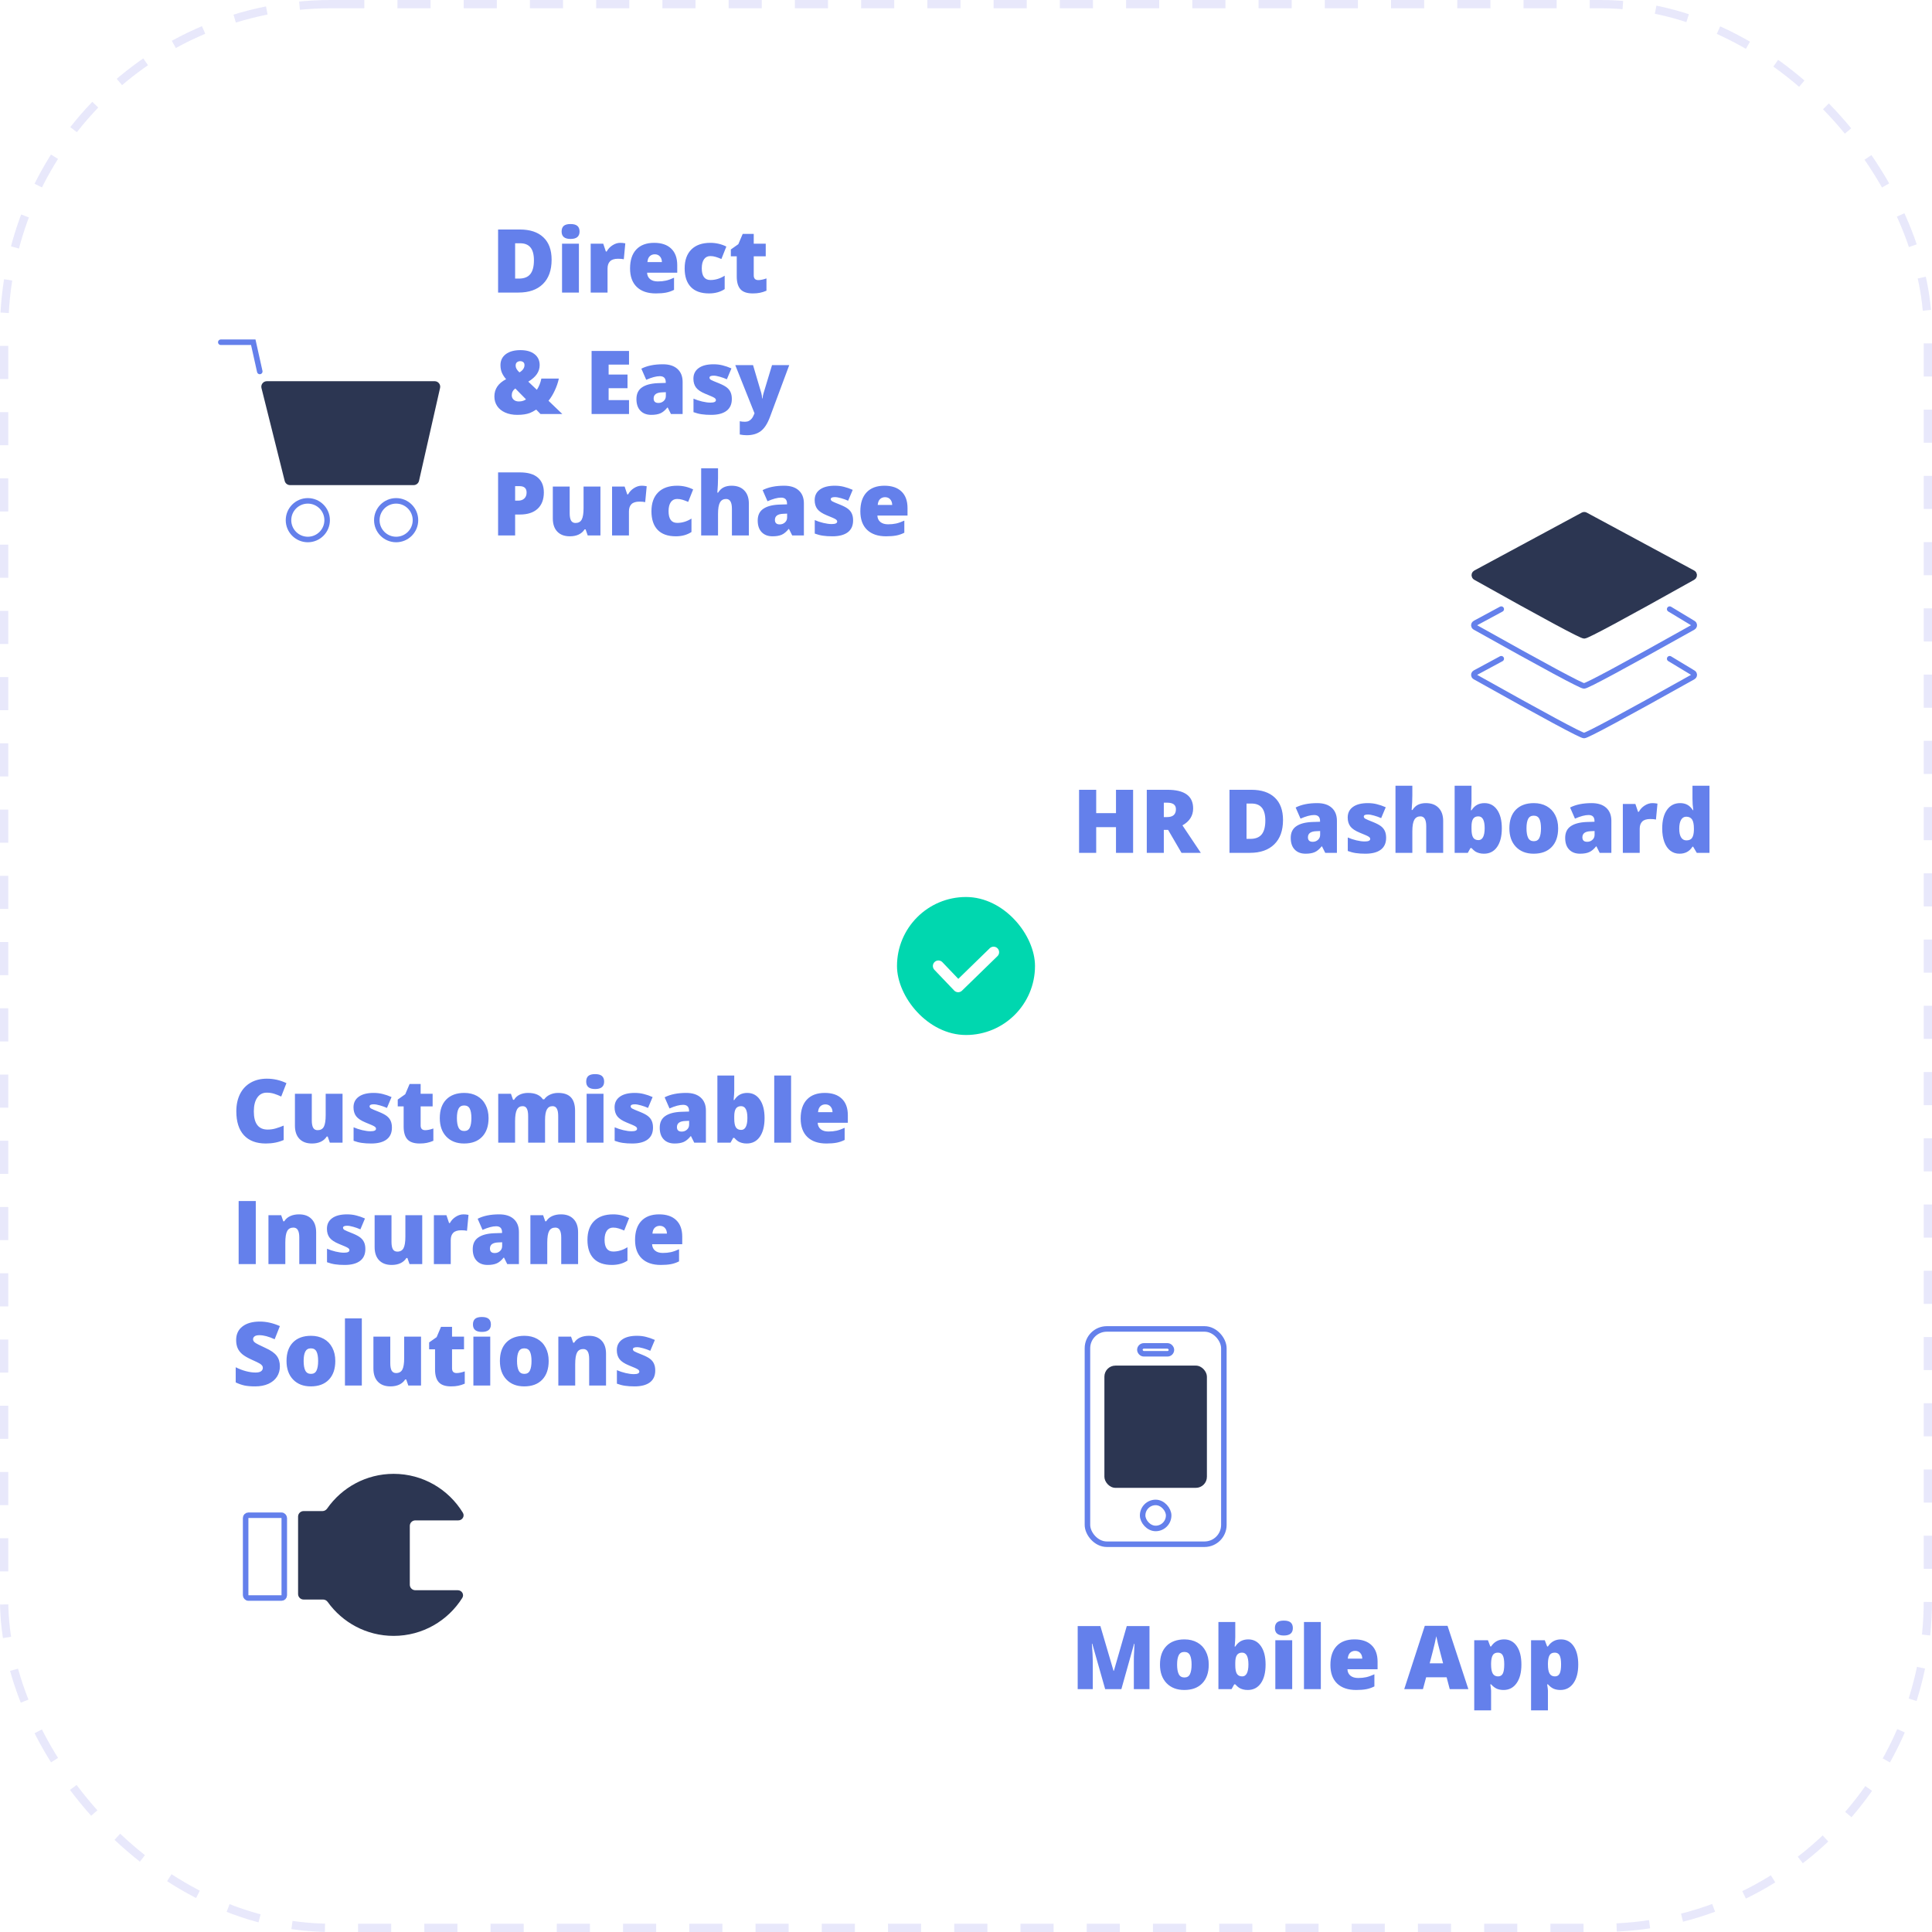<svg width="350" height="350" viewBox="0 0 350 350" fill="none" xmlns="http://www.w3.org/2000/svg">
<g filter="url(#filter0_d)">
<path d="M187.219 68.674C182.92 68.681 178.671 69.579 174.741 71.307V25H62.435C41.758 25 25 41.758 25 62.435V174.741H71.307C64.382 158.968 71.55 140.562 87.33 133.637C103.102 126.711 121.508 133.88 128.433 149.659C131.946 157.651 131.946 166.755 128.433 174.747H174.741V128.44C190.513 135.365 208.919 128.197 215.844 112.417C222.769 96.638 215.601 78.239 199.822 71.314C195.854 69.56 191.562 68.668 187.219 68.674Z" fill="white"/>
</g>
<g filter="url(#filter1_d)">
<path d="M324.481 62.435C324.481 41.758 307.723 25 287.047 25H174.741V71.307C190.514 64.382 208.919 71.55 215.844 87.33C222.77 103.102 215.601 121.508 199.822 128.433C191.83 131.946 182.726 131.946 174.734 128.433V174.741H221.042C214.116 190.513 221.285 208.919 237.064 215.844C252.837 222.77 271.242 215.601 278.168 199.822C281.68 191.83 281.68 182.726 278.168 174.734H324.481V62.435Z" fill="white"/>
</g>
<g filter="url(#filter2_d)">
<path d="M162.262 224.654C166.561 224.661 170.81 225.559 174.741 227.287V174.741H128.433C135.359 158.968 128.19 140.562 112.411 133.637C96.632 126.711 78.233 133.88 71.307 149.659C67.794 157.651 67.794 166.755 71.307 174.747H25V287.052C25 307.729 41.758 324.488 62.435 324.488H174.741V284.419C158.968 291.345 140.562 284.176 133.637 268.397C126.711 252.624 133.88 234.219 149.659 227.294C153.627 225.54 157.92 224.648 162.262 224.654Z" fill="white"/>
</g>
<g filter="url(#filter3_d)">
<path d="M324.213 287.024L324.12 174.434L277.791 174.563C284.806 190.323 277.712 208.786 261.954 215.795C246.196 222.804 227.731 215.715 220.722 199.958C217.153 191.932 217.122 182.776 220.646 174.728L174.323 174.858L174.361 227.547C170.431 225.82 166.181 224.932 161.883 224.938C144.604 225.159 130.782 239.345 131.003 256.623C131.222 273.602 144.944 287.311 161.93 287.5C166.23 287.487 170.488 286.573 174.417 284.824L174.44 325L286.793 324.685C307.514 324.591 324.254 307.745 324.213 287.024Z" fill="white"/>
</g>
<path d="M99.93 47.047C99.93 48.953 99.404 50.422 98.352 51.453C97.305 52.484 95.831 53 93.93 53H90.234V41.578H94.188C96.021 41.578 97.435 42.047 98.43 42.984C99.43 43.922 99.93 45.276 99.93 47.047ZM96.727 47.156C96.727 46.109 96.518 45.333 96.102 44.828C95.69 44.323 95.062 44.07 94.219 44.07H93.32V50.469H94.008C94.945 50.469 95.633 50.198 96.07 49.656C96.508 49.109 96.727 48.276 96.727 47.156ZM104.875 53H101.82V44.148H104.875V53ZM101.742 41.945C101.742 41.487 101.87 41.146 102.125 40.922C102.38 40.698 102.792 40.586 103.359 40.586C103.927 40.586 104.341 40.7 104.602 40.93C104.862 41.159 104.992 41.497 104.992 41.945C104.992 42.841 104.448 43.289 103.359 43.289C102.281 43.289 101.742 42.841 101.742 41.945ZM112.352 43.992C112.617 43.992 112.87 44.013 113.109 44.055L113.281 44.086L113.008 46.969C112.758 46.906 112.411 46.875 111.969 46.875C111.302 46.875 110.818 47.029 110.516 47.336C110.214 47.638 110.062 48.075 110.062 48.648V53H107.008V44.148H109.281L109.758 45.562H109.906C110.161 45.094 110.516 44.716 110.969 44.43C111.427 44.138 111.888 43.992 112.352 43.992ZM118.797 53.156C117.323 53.156 116.177 52.766 115.359 51.984C114.547 51.198 114.141 50.081 114.141 48.633C114.141 47.138 114.518 45.992 115.273 45.195C116.029 44.393 117.107 43.992 118.508 43.992C119.841 43.992 120.87 44.341 121.594 45.039C122.323 45.732 122.688 46.732 122.688 48.039V49.398H117.227C117.247 49.893 117.427 50.281 117.766 50.562C118.109 50.844 118.576 50.984 119.164 50.984C119.701 50.984 120.193 50.935 120.641 50.836C121.094 50.732 121.583 50.557 122.109 50.312V52.508C121.63 52.753 121.135 52.922 120.625 53.016C120.115 53.109 119.505 53.156 118.797 53.156ZM118.617 46.07C118.258 46.07 117.956 46.185 117.711 46.414C117.471 46.638 117.331 46.992 117.289 47.477H119.914C119.904 47.05 119.781 46.708 119.547 46.453C119.318 46.198 119.008 46.07 118.617 46.07ZM128.445 53.156C126.997 53.156 125.898 52.766 125.148 51.984C124.404 51.203 124.031 50.081 124.031 48.617C124.031 47.148 124.435 46.01 125.242 45.203C126.049 44.396 127.198 43.992 128.688 43.992C129.714 43.992 130.68 44.216 131.586 44.664L130.688 46.922C130.318 46.76 129.977 46.633 129.664 46.539C129.352 46.44 129.026 46.391 128.688 46.391C128.193 46.391 127.81 46.583 127.539 46.969C127.268 47.354 127.133 47.898 127.133 48.602C127.133 50.018 127.656 50.727 128.703 50.727C129.599 50.727 130.458 50.466 131.281 49.945V52.375C130.495 52.896 129.549 53.156 128.445 53.156ZM137.375 50.742C137.786 50.742 138.279 50.641 138.852 50.438V52.664C138.44 52.841 138.047 52.966 137.672 53.039C137.302 53.117 136.867 53.156 136.367 53.156C135.341 53.156 134.602 52.906 134.148 52.406C133.695 51.901 133.469 51.128 133.469 50.086V46.438H132.398V45.195L133.758 44.234L134.547 42.375H136.547V44.148H138.719V46.438H136.547V49.883C136.547 50.456 136.823 50.742 137.375 50.742ZM97.914 75L97.141 74.203C96.672 74.5 96.287 74.706 95.984 74.82C95.688 74.93 95.352 75.013 94.977 75.07C94.607 75.128 94.182 75.156 93.703 75.156C92.88 75.156 92.151 75.016 91.516 74.734C90.885 74.453 90.401 74.06 90.062 73.555C89.729 73.049 89.562 72.474 89.562 71.828C89.562 70.463 90.271 69.419 91.688 68.695C91.365 68.331 91.112 67.945 90.93 67.539C90.753 67.128 90.664 66.664 90.664 66.148C90.664 65.315 90.984 64.654 91.625 64.164C92.271 63.675 93.156 63.43 94.281 63.43C95.38 63.43 96.234 63.675 96.844 64.164C97.458 64.648 97.766 65.31 97.766 66.148C97.766 66.727 97.599 67.263 97.266 67.758C96.938 68.247 96.417 68.708 95.703 69.141L97.258 70.617C97.648 70.018 97.919 69.341 98.07 68.586H101.242C101.086 69.305 100.839 70.026 100.5 70.75C100.167 71.469 99.789 72.086 99.367 72.602L101.867 75H97.914ZM92.711 71.609C92.711 71.938 92.828 72.206 93.062 72.414C93.297 72.622 93.607 72.727 93.992 72.727C94.289 72.727 94.549 72.688 94.773 72.609C94.997 72.531 95.169 72.443 95.289 72.344L93.352 70.375C92.924 70.693 92.711 71.104 92.711 71.609ZM95.016 66.148C95.016 65.893 94.94 65.711 94.789 65.602C94.643 65.487 94.458 65.43 94.234 65.43C94.016 65.43 93.823 65.495 93.656 65.625C93.495 65.755 93.414 65.963 93.414 66.25C93.414 66.641 93.643 67.044 94.102 67.461C94.398 67.294 94.625 67.096 94.781 66.867C94.938 66.633 95.016 66.393 95.016 66.148ZM113.953 75H107.172V63.578H113.953V66.055H110.258V67.852H113.68V70.328H110.258V72.484H113.953V75ZM121.547 75L120.961 73.828H120.898C120.487 74.338 120.068 74.688 119.641 74.875C119.214 75.062 118.661 75.156 117.984 75.156C117.151 75.156 116.495 74.906 116.016 74.406C115.536 73.906 115.297 73.203 115.297 72.297C115.297 71.354 115.625 70.654 116.281 70.195C116.938 69.732 117.888 69.471 119.133 69.414L120.609 69.367V69.242C120.609 68.513 120.25 68.148 119.531 68.148C118.885 68.148 118.065 68.367 117.07 68.805L116.188 66.789C117.219 66.258 118.521 65.992 120.094 65.992C121.229 65.992 122.107 66.273 122.727 66.836C123.352 67.398 123.664 68.185 123.664 69.195V75H121.547ZM119.281 73C119.651 73 119.966 72.883 120.227 72.648C120.492 72.414 120.625 72.109 120.625 71.734V71.047L119.922 71.078C118.917 71.115 118.414 71.484 118.414 72.188C118.414 72.729 118.703 73 119.281 73ZM132.578 72.281C132.578 73.229 132.255 73.945 131.609 74.43C130.964 74.914 130.036 75.156 128.828 75.156C128.172 75.156 127.602 75.12 127.117 75.047C126.633 74.979 126.138 74.852 125.633 74.664V72.219C126.107 72.427 126.625 72.599 127.188 72.734C127.755 72.87 128.26 72.938 128.703 72.938C129.365 72.938 129.695 72.787 129.695 72.484C129.695 72.328 129.602 72.19 129.414 72.07C129.232 71.945 128.695 71.706 127.805 71.352C126.992 71.018 126.424 70.641 126.102 70.219C125.779 69.792 125.617 69.253 125.617 68.602C125.617 67.779 125.935 67.138 126.57 66.68C127.206 66.221 128.104 65.992 129.266 65.992C129.849 65.992 130.396 66.057 130.906 66.188C131.422 66.312 131.956 66.497 132.508 66.742L131.68 68.711C131.273 68.529 130.844 68.375 130.391 68.25C129.938 68.12 129.568 68.055 129.281 68.055C128.781 68.055 128.531 68.177 128.531 68.422C128.531 68.573 128.617 68.703 128.789 68.812C128.966 68.917 129.471 69.133 130.305 69.461C130.924 69.716 131.385 69.966 131.688 70.211C131.995 70.456 132.219 70.745 132.359 71.078C132.505 71.406 132.578 71.807 132.578 72.281ZM133.203 66.148H136.422L137.922 71.227C137.995 71.492 138.044 71.812 138.07 72.188H138.133C138.174 71.828 138.237 71.513 138.32 71.242L139.859 66.148H142.977L139.477 75.562C139.029 76.76 138.477 77.607 137.82 78.102C137.169 78.596 136.318 78.844 135.266 78.844C134.859 78.844 134.443 78.799 134.016 78.711V76.312C134.292 76.375 134.607 76.406 134.961 76.406C135.232 76.406 135.469 76.354 135.672 76.25C135.875 76.146 136.052 75.997 136.203 75.805C136.354 75.617 136.516 75.307 136.688 74.875L133.203 66.148ZM98.523 89.211C98.523 90.487 98.146 91.474 97.391 92.172C96.641 92.865 95.573 93.211 94.188 93.211H93.32V97H90.234V85.578H94.188C95.63 85.578 96.713 85.893 97.438 86.523C98.162 87.154 98.523 88.049 98.523 89.211ZM93.32 90.695H93.883C94.346 90.695 94.713 90.565 94.984 90.305C95.26 90.044 95.398 89.685 95.398 89.227C95.398 88.456 94.971 88.07 94.117 88.07H93.32V90.695ZM106.469 97L106.086 95.898H105.906C105.651 96.305 105.294 96.617 104.836 96.836C104.383 97.049 103.849 97.156 103.234 97.156C102.26 97.156 101.503 96.875 100.961 96.312C100.419 95.745 100.148 94.945 100.148 93.914V88.148H103.203V92.984C103.203 93.562 103.284 94 103.445 94.297C103.612 94.594 103.883 94.742 104.258 94.742C104.784 94.742 105.159 94.537 105.383 94.125C105.607 93.708 105.719 93.008 105.719 92.023V88.148H108.773V97H106.469ZM116.227 87.992C116.492 87.992 116.745 88.013 116.984 88.055L117.156 88.086L116.883 90.969C116.633 90.906 116.286 90.875 115.844 90.875C115.177 90.875 114.693 91.029 114.391 91.336C114.089 91.638 113.938 92.076 113.938 92.648V97H110.883V88.148H113.156L113.633 89.562H113.781C114.036 89.094 114.391 88.716 114.844 88.43C115.302 88.138 115.763 87.992 116.227 87.992ZM122.43 97.156C120.982 97.156 119.883 96.766 119.133 95.984C118.388 95.203 118.016 94.081 118.016 92.617C118.016 91.148 118.419 90.01 119.227 89.203C120.034 88.396 121.182 87.992 122.672 87.992C123.698 87.992 124.664 88.216 125.57 88.664L124.672 90.922C124.302 90.76 123.961 90.633 123.648 90.539C123.336 90.44 123.01 90.391 122.672 90.391C122.177 90.391 121.794 90.583 121.523 90.969C121.253 91.354 121.117 91.898 121.117 92.602C121.117 94.018 121.641 94.727 122.688 94.727C123.583 94.727 124.443 94.466 125.266 93.945V96.375C124.479 96.896 123.534 97.156 122.43 97.156ZM132.594 97V92.172C132.594 90.984 132.242 90.391 131.539 90.391C131.039 90.391 130.669 90.602 130.43 91.023C130.195 91.44 130.078 92.135 130.078 93.109V97H127.023V84.844H130.078V86.57C130.078 87.352 130.036 88.242 129.953 89.242H130.094C130.385 88.784 130.732 88.461 131.133 88.273C131.534 88.086 132 87.992 132.531 87.992C133.521 87.992 134.289 88.279 134.836 88.852C135.388 89.419 135.664 90.216 135.664 91.242V97H132.594ZM143.516 97L142.93 95.828H142.867C142.456 96.338 142.036 96.688 141.609 96.875C141.182 97.062 140.63 97.156 139.953 97.156C139.12 97.156 138.464 96.906 137.984 96.406C137.505 95.906 137.266 95.203 137.266 94.297C137.266 93.354 137.594 92.654 138.25 92.195C138.906 91.732 139.857 91.471 141.102 91.414L142.578 91.367V91.242C142.578 90.513 142.219 90.148 141.5 90.148C140.854 90.148 140.034 90.367 139.039 90.805L138.156 88.789C139.188 88.258 140.49 87.992 142.062 87.992C143.198 87.992 144.076 88.273 144.695 88.836C145.32 89.398 145.633 90.185 145.633 91.195V97H143.516ZM141.25 95C141.62 95 141.935 94.883 142.195 94.648C142.461 94.414 142.594 94.109 142.594 93.734V93.047L141.891 93.078C140.885 93.115 140.383 93.484 140.383 94.188C140.383 94.729 140.672 95 141.25 95ZM154.547 94.281C154.547 95.229 154.224 95.945 153.578 96.43C152.932 96.914 152.005 97.156 150.797 97.156C150.141 97.156 149.57 97.12 149.086 97.047C148.602 96.979 148.107 96.852 147.602 96.664V94.219C148.076 94.427 148.594 94.599 149.156 94.734C149.724 94.87 150.229 94.938 150.672 94.938C151.333 94.938 151.664 94.787 151.664 94.484C151.664 94.328 151.57 94.19 151.383 94.07C151.201 93.945 150.664 93.706 149.773 93.352C148.961 93.018 148.393 92.641 148.07 92.219C147.747 91.792 147.586 91.253 147.586 90.602C147.586 89.779 147.904 89.138 148.539 88.68C149.174 88.221 150.073 87.992 151.234 87.992C151.818 87.992 152.365 88.057 152.875 88.188C153.391 88.312 153.924 88.497 154.477 88.742L153.648 90.711C153.242 90.529 152.812 90.375 152.359 90.25C151.906 90.12 151.536 90.055 151.25 90.055C150.75 90.055 150.5 90.177 150.5 90.422C150.5 90.573 150.586 90.703 150.758 90.812C150.935 90.917 151.44 91.133 152.273 91.461C152.893 91.716 153.354 91.966 153.656 92.211C153.964 92.456 154.188 92.745 154.328 93.078C154.474 93.406 154.547 93.807 154.547 94.281ZM160.516 97.156C159.042 97.156 157.896 96.766 157.078 95.984C156.266 95.198 155.859 94.081 155.859 92.633C155.859 91.138 156.237 89.992 156.992 89.195C157.747 88.393 158.826 87.992 160.227 87.992C161.56 87.992 162.589 88.341 163.312 89.039C164.042 89.732 164.406 90.732 164.406 92.039V93.398H158.945C158.966 93.893 159.146 94.281 159.484 94.562C159.828 94.844 160.294 94.984 160.883 94.984C161.419 94.984 161.911 94.935 162.359 94.836C162.812 94.732 163.302 94.557 163.828 94.312V96.508C163.349 96.753 162.854 96.922 162.344 97.016C161.833 97.109 161.224 97.156 160.516 97.156ZM160.336 90.07C159.977 90.07 159.674 90.185 159.43 90.414C159.19 90.638 159.049 90.992 159.008 91.477H161.633C161.622 91.049 161.5 90.708 161.266 90.453C161.036 90.198 160.727 90.07 160.336 90.07Z" fill="#6480EB"/>
<path d="M205.273 154.5H202.172V149.844H198.586V154.5H195.484V143.078H198.586V147.312H202.172V143.078H205.273V154.5ZM210.836 150.344V154.5H207.75V143.078H211.492C214.596 143.078 216.148 144.203 216.148 146.453C216.148 147.776 215.503 148.799 214.211 149.523L217.539 154.5H214.039L211.617 150.344H210.836ZM210.836 148.023H211.414C212.492 148.023 213.031 147.547 213.031 146.594C213.031 145.807 212.503 145.414 211.445 145.414H210.836V148.023ZM232.43 148.547C232.43 150.453 231.904 151.922 230.852 152.953C229.805 153.984 228.331 154.5 226.43 154.5H222.734V143.078H226.688C228.521 143.078 229.935 143.547 230.93 144.484C231.93 145.422 232.43 146.776 232.43 148.547ZM229.227 148.656C229.227 147.609 229.018 146.833 228.602 146.328C228.19 145.823 227.563 145.57 226.719 145.57H225.82V151.969H226.508C227.445 151.969 228.133 151.698 228.57 151.156C229.008 150.609 229.227 149.776 229.227 148.656ZM240.078 154.5L239.492 153.328H239.43C239.018 153.839 238.599 154.188 238.172 154.375C237.745 154.562 237.193 154.656 236.516 154.656C235.682 154.656 235.026 154.406 234.547 153.906C234.068 153.406 233.828 152.703 233.828 151.797C233.828 150.854 234.156 150.154 234.813 149.695C235.469 149.232 236.419 148.971 237.664 148.914L239.141 148.867V148.742C239.141 148.013 238.781 147.648 238.063 147.648C237.417 147.648 236.596 147.867 235.602 148.305L234.719 146.289C235.75 145.758 237.052 145.492 238.625 145.492C239.76 145.492 240.638 145.773 241.258 146.336C241.883 146.898 242.195 147.685 242.195 148.695V154.5H240.078ZM237.813 152.5C238.182 152.5 238.497 152.383 238.758 152.148C239.023 151.914 239.156 151.609 239.156 151.234V150.547L238.453 150.578C237.448 150.615 236.945 150.984 236.945 151.688C236.945 152.229 237.234 152.5 237.813 152.5ZM251.109 151.781C251.109 152.729 250.786 153.445 250.141 153.93C249.495 154.414 248.568 154.656 247.359 154.656C246.703 154.656 246.133 154.62 245.648 154.547C245.164 154.479 244.669 154.352 244.164 154.164V151.719C244.638 151.927 245.156 152.099 245.719 152.234C246.286 152.37 246.792 152.438 247.234 152.438C247.896 152.438 248.227 152.286 248.227 151.984C248.227 151.828 248.133 151.69 247.945 151.57C247.763 151.445 247.227 151.206 246.336 150.852C245.523 150.518 244.956 150.141 244.633 149.719C244.31 149.292 244.148 148.753 244.148 148.102C244.148 147.279 244.466 146.638 245.102 146.18C245.737 145.721 246.635 145.492 247.797 145.492C248.38 145.492 248.927 145.557 249.438 145.688C249.953 145.812 250.487 145.997 251.039 146.242L250.211 148.211C249.805 148.029 249.375 147.875 248.922 147.75C248.469 147.62 248.099 147.555 247.813 147.555C247.313 147.555 247.063 147.677 247.063 147.922C247.063 148.073 247.148 148.203 247.32 148.312C247.497 148.417 248.003 148.633 248.836 148.961C249.456 149.216 249.917 149.466 250.219 149.711C250.526 149.956 250.75 150.245 250.891 150.578C251.036 150.906 251.109 151.307 251.109 151.781ZM258.375 154.5V149.672C258.375 148.484 258.023 147.891 257.32 147.891C256.82 147.891 256.451 148.102 256.211 148.523C255.977 148.94 255.859 149.635 255.859 150.609V154.5H252.805V142.344H255.859V144.07C255.859 144.852 255.818 145.742 255.734 146.742H255.875C256.167 146.284 256.513 145.961 256.914 145.773C257.315 145.586 257.781 145.492 258.313 145.492C259.302 145.492 260.07 145.779 260.617 146.352C261.169 146.919 261.445 147.716 261.445 148.742V154.5H258.375ZM268.93 145.492C269.893 145.492 270.656 145.896 271.219 146.703C271.786 147.51 272.07 148.628 272.07 150.055C272.07 151.492 271.784 152.62 271.211 153.438C270.643 154.25 269.852 154.656 268.836 154.656C268.508 154.656 268.216 154.62 267.961 154.547C267.706 154.479 267.477 154.383 267.273 154.258C267.076 154.133 266.844 153.924 266.578 153.633H266.391L265.906 154.5H263.523V142.344H266.578V145.094C266.578 145.422 266.542 145.987 266.469 146.789H266.578C266.875 146.331 267.216 146 267.602 145.797C267.992 145.594 268.435 145.492 268.93 145.492ZM267.813 147.891C267.385 147.891 267.073 148.039 266.875 148.336C266.677 148.633 266.578 149.099 266.578 149.734V150.164C266.578 150.888 266.677 151.409 266.875 151.727C267.073 152.039 267.396 152.195 267.844 152.195C268.203 152.195 268.479 152.013 268.672 151.648C268.865 151.279 268.961 150.737 268.961 150.023C268.961 148.602 268.578 147.891 267.813 147.891ZM282.273 150.055C282.273 151.503 281.883 152.633 281.102 153.445C280.326 154.253 279.237 154.656 277.836 154.656C276.492 154.656 275.422 154.242 274.625 153.414C273.833 152.586 273.438 151.466 273.438 150.055C273.438 148.612 273.826 147.492 274.602 146.695C275.383 145.893 276.477 145.492 277.883 145.492C278.753 145.492 279.521 145.677 280.188 146.047C280.854 146.417 281.367 146.948 281.727 147.641C282.091 148.328 282.273 149.133 282.273 150.055ZM276.539 150.055C276.539 150.815 276.641 151.396 276.844 151.797C277.047 152.193 277.388 152.391 277.867 152.391C278.341 152.391 278.675 152.193 278.867 151.797C279.065 151.396 279.164 150.815 279.164 150.055C279.164 149.299 279.065 148.729 278.867 148.344C278.669 147.958 278.331 147.766 277.852 147.766C277.383 147.766 277.047 147.958 276.844 148.344C276.641 148.724 276.539 149.294 276.539 150.055ZM289.797 154.5L289.211 153.328H289.148C288.737 153.839 288.318 154.188 287.891 154.375C287.464 154.562 286.911 154.656 286.234 154.656C285.401 154.656 284.745 154.406 284.266 153.906C283.786 153.406 283.547 152.703 283.547 151.797C283.547 150.854 283.875 150.154 284.531 149.695C285.188 149.232 286.138 148.971 287.383 148.914L288.859 148.867V148.742C288.859 148.013 288.5 147.648 287.781 147.648C287.135 147.648 286.315 147.867 285.32 148.305L284.438 146.289C285.469 145.758 286.771 145.492 288.344 145.492C289.479 145.492 290.357 145.773 290.977 146.336C291.602 146.898 291.914 147.685 291.914 148.695V154.5H289.797ZM287.531 152.5C287.901 152.5 288.216 152.383 288.477 152.148C288.742 151.914 288.875 151.609 288.875 151.234V150.547L288.172 150.578C287.167 150.615 286.664 150.984 286.664 151.688C286.664 152.229 286.953 152.5 287.531 152.5ZM299.336 145.492C299.602 145.492 299.854 145.513 300.094 145.555L300.266 145.586L299.992 148.469C299.742 148.406 299.396 148.375 298.953 148.375C298.286 148.375 297.802 148.529 297.5 148.836C297.198 149.138 297.047 149.576 297.047 150.148V154.5H293.992V145.648H296.266L296.742 147.062H296.891C297.146 146.594 297.5 146.216 297.953 145.93C298.411 145.638 298.872 145.492 299.336 145.492ZM304.258 154.656C303.628 154.656 303.076 154.477 302.602 154.117C302.133 153.758 301.768 153.229 301.508 152.531C301.253 151.833 301.125 151.018 301.125 150.086C301.125 148.648 301.414 147.523 301.992 146.711C302.57 145.898 303.365 145.492 304.375 145.492C304.87 145.492 305.302 145.591 305.672 145.789C306.047 145.987 306.388 146.32 306.695 146.789H306.758C306.659 146.096 306.609 145.404 306.609 144.711V142.344H309.688V154.5H307.383L306.727 153.383H306.609C306.083 154.232 305.3 154.656 304.258 154.656ZM305.508 152.242C305.997 152.242 306.341 152.089 306.539 151.781C306.742 151.474 306.852 151 306.867 150.359V150.117C306.867 149.336 306.755 148.781 306.531 148.453C306.307 148.12 305.956 147.953 305.477 147.953C305.076 147.953 304.763 148.143 304.539 148.523C304.32 148.898 304.211 149.435 304.211 150.133C304.211 150.82 304.323 151.344 304.547 151.703C304.771 152.062 305.091 152.242 305.508 152.242Z" fill="#6480EB"/>
<path d="M200.211 306L197.875 297.773H197.805C197.914 299.174 197.969 300.263 197.969 301.039V306H195.234V294.578H199.344L201.727 302.688H201.789L204.125 294.578H208.242V306H205.406V300.992C205.406 300.732 205.409 300.443 205.414 300.125C205.424 299.807 205.461 299.029 205.523 297.789H205.453L203.148 306H200.211ZM218.977 301.555C218.977 303.003 218.586 304.133 217.805 304.945C217.029 305.753 215.94 306.156 214.539 306.156C213.195 306.156 212.125 305.742 211.328 304.914C210.536 304.086 210.141 302.966 210.141 301.555C210.141 300.112 210.529 298.992 211.305 298.195C212.086 297.393 213.18 296.992 214.586 296.992C215.456 296.992 216.224 297.177 216.891 297.547C217.557 297.917 218.07 298.448 218.43 299.141C218.794 299.828 218.977 300.633 218.977 301.555ZM213.242 301.555C213.242 302.315 213.344 302.896 213.547 303.297C213.75 303.693 214.091 303.891 214.57 303.891C215.044 303.891 215.378 303.693 215.57 303.297C215.768 302.896 215.867 302.315 215.867 301.555C215.867 300.799 215.768 300.229 215.57 299.844C215.372 299.458 215.034 299.266 214.555 299.266C214.086 299.266 213.75 299.458 213.547 299.844C213.344 300.224 213.242 300.794 213.242 301.555ZM226.133 296.992C227.096 296.992 227.859 297.396 228.422 298.203C228.99 299.01 229.273 300.128 229.273 301.555C229.273 302.992 228.987 304.12 228.414 304.938C227.846 305.75 227.055 306.156 226.039 306.156C225.711 306.156 225.419 306.12 225.164 306.047C224.909 305.979 224.68 305.883 224.477 305.758C224.279 305.633 224.047 305.424 223.781 305.133H223.594L223.109 306H220.727V293.844H223.781V296.594C223.781 296.922 223.745 297.487 223.672 298.289H223.781C224.078 297.831 224.419 297.5 224.805 297.297C225.195 297.094 225.638 296.992 226.133 296.992ZM225.016 299.391C224.589 299.391 224.276 299.539 224.078 299.836C223.88 300.133 223.781 300.599 223.781 301.234V301.664C223.781 302.388 223.88 302.909 224.078 303.227C224.276 303.539 224.599 303.695 225.047 303.695C225.406 303.695 225.682 303.513 225.875 303.148C226.068 302.779 226.164 302.237 226.164 301.523C226.164 300.102 225.781 299.391 225.016 299.391ZM234.094 306H231.039V297.148H234.094V306ZM230.961 294.945C230.961 294.487 231.089 294.146 231.344 293.922C231.599 293.698 232.01 293.586 232.578 293.586C233.146 293.586 233.56 293.701 233.82 293.93C234.081 294.159 234.211 294.497 234.211 294.945C234.211 295.841 233.667 296.289 232.578 296.289C231.5 296.289 230.961 295.841 230.961 294.945ZM239.281 306H236.227V293.844H239.281V306ZM245.672 306.156C244.198 306.156 243.052 305.766 242.234 304.984C241.422 304.198 241.016 303.081 241.016 301.633C241.016 300.138 241.393 298.992 242.148 298.195C242.904 297.393 243.982 296.992 245.383 296.992C246.716 296.992 247.745 297.341 248.469 298.039C249.198 298.732 249.562 299.732 249.562 301.039V302.398H244.102C244.122 302.893 244.302 303.281 244.641 303.562C244.984 303.844 245.451 303.984 246.039 303.984C246.576 303.984 247.068 303.935 247.516 303.836C247.969 303.732 248.458 303.557 248.984 303.312V305.508C248.505 305.753 248.01 305.922 247.5 306.016C246.99 306.109 246.38 306.156 245.672 306.156ZM245.492 299.07C245.133 299.07 244.831 299.185 244.586 299.414C244.346 299.638 244.206 299.992 244.164 300.477H246.789C246.779 300.049 246.656 299.708 246.422 299.453C246.193 299.198 245.883 299.07 245.492 299.07ZM262.633 306L262.07 303.859H258.359L257.781 306H254.391L258.117 294.531H262.234L266.008 306H262.633ZM261.43 301.328L260.938 299.453C260.823 299.036 260.682 298.497 260.516 297.836C260.354 297.174 260.247 296.701 260.195 296.414C260.148 296.68 260.055 297.117 259.914 297.727C259.779 298.336 259.474 299.536 259 301.328H261.43ZM272.383 306.156C271.935 306.156 271.534 306.083 271.18 305.938C270.826 305.786 270.474 305.518 270.125 305.133H269.984C270.078 305.753 270.125 306.138 270.125 306.289V309.844H267.07V297.148H269.555L269.984 298.273H270.125C270.693 297.419 271.477 296.992 272.477 296.992C273.456 296.992 274.224 297.398 274.781 298.211C275.339 299.023 275.617 300.138 275.617 301.555C275.617 302.982 275.326 304.107 274.742 304.93C274.164 305.747 273.378 306.156 272.383 306.156ZM271.359 299.391C270.911 299.391 270.596 299.552 270.414 299.875C270.237 300.193 270.141 300.667 270.125 301.297V301.539C270.125 302.299 270.227 302.849 270.43 303.188C270.633 303.526 270.953 303.695 271.391 303.695C271.781 303.695 272.065 303.529 272.242 303.195C272.419 302.857 272.508 302.299 272.508 301.523C272.508 300.763 272.419 300.219 272.242 299.891C272.065 299.557 271.771 299.391 271.359 299.391ZM282.68 306.156C282.232 306.156 281.831 306.083 281.477 305.938C281.122 305.786 280.771 305.518 280.422 305.133H280.281C280.375 305.753 280.422 306.138 280.422 306.289V309.844H277.367V297.148H279.852L280.281 298.273H280.422C280.99 297.419 281.773 296.992 282.773 296.992C283.753 296.992 284.521 297.398 285.078 298.211C285.635 299.023 285.914 300.138 285.914 301.555C285.914 302.982 285.622 304.107 285.039 304.93C284.461 305.747 283.674 306.156 282.68 306.156ZM281.656 299.391C281.208 299.391 280.893 299.552 280.711 299.875C280.534 300.193 280.438 300.667 280.422 301.297V301.539C280.422 302.299 280.523 302.849 280.727 303.188C280.93 303.526 281.25 303.695 281.688 303.695C282.078 303.695 282.362 303.529 282.539 303.195C282.716 302.857 282.805 302.299 282.805 301.523C282.805 300.763 282.716 300.219 282.539 299.891C282.362 299.557 282.068 299.391 281.656 299.391Z" fill="#6480EB"/>
<path d="M48.32 197.945C47.586 197.945 47.013 198.247 46.602 198.852C46.19 199.451 45.984 200.279 45.984 201.336C45.984 203.534 46.82 204.633 48.492 204.633C48.997 204.633 49.487 204.562 49.961 204.422C50.435 204.281 50.911 204.112 51.391 203.914V206.523C50.438 206.945 49.359 207.156 48.156 207.156C46.432 207.156 45.109 206.656 44.188 205.656C43.271 204.656 42.812 203.211 42.812 201.32C42.812 200.138 43.034 199.099 43.477 198.203C43.925 197.307 44.565 196.62 45.398 196.141C46.237 195.656 47.221 195.414 48.352 195.414C49.586 195.414 50.766 195.682 51.891 196.219L50.945 198.648C50.523 198.451 50.102 198.284 49.68 198.148C49.258 198.013 48.805 197.945 48.32 197.945ZM59.75 207L59.367 205.898H59.188C58.932 206.305 58.575 206.617 58.117 206.836C57.664 207.049 57.13 207.156 56.516 207.156C55.542 207.156 54.784 206.875 54.242 206.312C53.7 205.745 53.43 204.945 53.43 203.914V198.148H56.484V202.984C56.484 203.562 56.565 204 56.727 204.297C56.893 204.594 57.164 204.742 57.539 204.742C58.065 204.742 58.44 204.536 58.664 204.125C58.888 203.708 59 203.008 59 202.023V198.148H62.055V207H59.75ZM71 204.281C71 205.229 70.677 205.945 70.031 206.43C69.385 206.914 68.458 207.156 67.25 207.156C66.594 207.156 66.023 207.12 65.539 207.047C65.055 206.979 64.56 206.852 64.055 206.664V204.219C64.529 204.427 65.047 204.599 65.609 204.734C66.177 204.87 66.682 204.938 67.125 204.938C67.787 204.938 68.117 204.786 68.117 204.484C68.117 204.328 68.023 204.19 67.836 204.07C67.654 203.945 67.117 203.706 66.227 203.352C65.414 203.018 64.846 202.641 64.523 202.219C64.201 201.792 64.039 201.253 64.039 200.602C64.039 199.779 64.357 199.138 64.992 198.68C65.628 198.221 66.526 197.992 67.688 197.992C68.271 197.992 68.818 198.057 69.328 198.188C69.844 198.312 70.378 198.497 70.93 198.742L70.102 200.711C69.695 200.529 69.266 200.375 68.812 200.25C68.359 200.12 67.99 200.055 67.703 200.055C67.203 200.055 66.953 200.177 66.953 200.422C66.953 200.573 67.039 200.703 67.211 200.812C67.388 200.917 67.893 201.133 68.727 201.461C69.346 201.716 69.807 201.966 70.109 202.211C70.417 202.456 70.641 202.745 70.781 203.078C70.927 203.406 71 203.807 71 204.281ZM77.031 204.742C77.443 204.742 77.935 204.641 78.508 204.438V206.664C78.096 206.841 77.703 206.966 77.328 207.039C76.958 207.117 76.523 207.156 76.023 207.156C74.997 207.156 74.258 206.906 73.805 206.406C73.352 205.901 73.125 205.128 73.125 204.086V200.438H72.055V199.195L73.414 198.234L74.203 196.375H76.203V198.148H78.375V200.438H76.203V203.883C76.203 204.456 76.479 204.742 77.031 204.742ZM88.508 202.555C88.508 204.003 88.117 205.133 87.336 205.945C86.56 206.753 85.471 207.156 84.07 207.156C82.727 207.156 81.656 206.742 80.859 205.914C80.068 205.086 79.672 203.966 79.672 202.555C79.672 201.112 80.06 199.992 80.836 199.195C81.617 198.393 82.711 197.992 84.117 197.992C84.987 197.992 85.755 198.177 86.422 198.547C87.088 198.917 87.602 199.448 87.961 200.141C88.326 200.828 88.508 201.633 88.508 202.555ZM82.773 202.555C82.773 203.315 82.875 203.896 83.078 204.297C83.281 204.693 83.622 204.891 84.102 204.891C84.576 204.891 84.909 204.693 85.102 204.297C85.299 203.896 85.398 203.315 85.398 202.555C85.398 201.799 85.299 201.229 85.102 200.844C84.904 200.458 84.565 200.266 84.086 200.266C83.617 200.266 83.281 200.458 83.078 200.844C82.875 201.224 82.773 201.794 82.773 202.555ZM101.125 207V202.188C101.125 201.589 101.042 201.141 100.875 200.844C100.714 200.542 100.456 200.391 100.102 200.391C99.633 200.391 99.289 200.591 99.07 200.992C98.852 201.393 98.742 202.021 98.742 202.875V207H95.68V202.188C95.68 201.589 95.602 201.141 95.445 200.844C95.289 200.542 95.037 200.391 94.688 200.391C94.208 200.391 93.859 200.604 93.641 201.031C93.422 201.458 93.312 202.156 93.312 203.125V207H90.258V198.148H92.562L92.945 199.242H93.125C93.359 198.836 93.698 198.526 94.141 198.312C94.588 198.099 95.096 197.992 95.664 197.992C96.94 197.992 97.836 198.38 98.352 199.156H98.594C98.844 198.792 99.19 198.508 99.633 198.305C100.081 198.096 100.573 197.992 101.109 197.992C102.156 197.992 102.93 198.26 103.43 198.797C103.93 199.333 104.18 200.148 104.18 201.242V207H101.125ZM109.328 207H106.273V198.148H109.328V207ZM106.195 195.945C106.195 195.487 106.323 195.146 106.578 194.922C106.833 194.698 107.245 194.586 107.812 194.586C108.38 194.586 108.794 194.701 109.055 194.93C109.315 195.159 109.445 195.497 109.445 195.945C109.445 196.841 108.901 197.289 107.812 197.289C106.734 197.289 106.195 196.841 106.195 195.945ZM118.297 204.281C118.297 205.229 117.974 205.945 117.328 206.43C116.682 206.914 115.755 207.156 114.547 207.156C113.891 207.156 113.32 207.12 112.836 207.047C112.352 206.979 111.857 206.852 111.352 206.664V204.219C111.826 204.427 112.344 204.599 112.906 204.734C113.474 204.87 113.979 204.938 114.422 204.938C115.083 204.938 115.414 204.786 115.414 204.484C115.414 204.328 115.32 204.19 115.133 204.07C114.951 203.945 114.414 203.706 113.523 203.352C112.711 203.018 112.143 202.641 111.82 202.219C111.497 201.792 111.336 201.253 111.336 200.602C111.336 199.779 111.654 199.138 112.289 198.68C112.924 198.221 113.823 197.992 114.984 197.992C115.568 197.992 116.115 198.057 116.625 198.188C117.141 198.312 117.674 198.497 118.227 198.742L117.398 200.711C116.992 200.529 116.562 200.375 116.109 200.25C115.656 200.12 115.286 200.055 115 200.055C114.5 200.055 114.25 200.177 114.25 200.422C114.25 200.573 114.336 200.703 114.508 200.812C114.685 200.917 115.19 201.133 116.023 201.461C116.643 201.716 117.104 201.966 117.406 202.211C117.714 202.456 117.938 202.745 118.078 203.078C118.224 203.406 118.297 203.807 118.297 204.281ZM125.766 207L125.18 205.828H125.117C124.706 206.339 124.286 206.688 123.859 206.875C123.432 207.062 122.88 207.156 122.203 207.156C121.37 207.156 120.714 206.906 120.234 206.406C119.755 205.906 119.516 205.203 119.516 204.297C119.516 203.354 119.844 202.654 120.5 202.195C121.156 201.732 122.107 201.471 123.352 201.414L124.828 201.367V201.242C124.828 200.513 124.469 200.148 123.75 200.148C123.104 200.148 122.284 200.367 121.289 200.805L120.406 198.789C121.438 198.258 122.74 197.992 124.312 197.992C125.448 197.992 126.326 198.273 126.945 198.836C127.57 199.398 127.883 200.185 127.883 201.195V207H125.766ZM123.5 205C123.87 205 124.185 204.883 124.445 204.648C124.711 204.414 124.844 204.109 124.844 203.734V203.047L124.141 203.078C123.135 203.115 122.633 203.484 122.633 204.188C122.633 204.729 122.922 205 123.5 205ZM135.367 197.992C136.331 197.992 137.094 198.396 137.656 199.203C138.224 200.01 138.508 201.128 138.508 202.555C138.508 203.992 138.221 205.12 137.648 205.938C137.081 206.75 136.289 207.156 135.273 207.156C134.945 207.156 134.654 207.12 134.398 207.047C134.143 206.979 133.914 206.883 133.711 206.758C133.513 206.633 133.281 206.424 133.016 206.133H132.828L132.344 207H129.961V194.844H133.016V197.594C133.016 197.922 132.979 198.487 132.906 199.289H133.016C133.312 198.831 133.654 198.5 134.039 198.297C134.43 198.094 134.872 197.992 135.367 197.992ZM134.25 200.391C133.823 200.391 133.51 200.539 133.312 200.836C133.115 201.133 133.016 201.599 133.016 202.234V202.664C133.016 203.388 133.115 203.909 133.312 204.227C133.51 204.539 133.833 204.695 134.281 204.695C134.641 204.695 134.917 204.513 135.109 204.148C135.302 203.779 135.398 203.237 135.398 202.523C135.398 201.102 135.016 200.391 134.25 200.391ZM143.312 207H140.258V194.844H143.312V207ZM149.703 207.156C148.229 207.156 147.083 206.766 146.266 205.984C145.453 205.198 145.047 204.081 145.047 202.633C145.047 201.138 145.424 199.992 146.18 199.195C146.935 198.393 148.013 197.992 149.414 197.992C150.747 197.992 151.776 198.341 152.5 199.039C153.229 199.732 153.594 200.732 153.594 202.039V203.398H148.133C148.154 203.893 148.333 204.281 148.672 204.562C149.016 204.844 149.482 204.984 150.07 204.984C150.607 204.984 151.099 204.935 151.547 204.836C152 204.732 152.49 204.557 153.016 204.312V206.508C152.536 206.753 152.042 206.922 151.531 207.016C151.021 207.109 150.411 207.156 149.703 207.156ZM149.523 200.07C149.164 200.07 148.862 200.185 148.617 200.414C148.378 200.638 148.237 200.992 148.195 201.477H150.82C150.81 201.049 150.688 200.708 150.453 200.453C150.224 200.198 149.914 200.07 149.523 200.07ZM43.234 229V217.578H46.336V229H43.234ZM54.219 229V224.172C54.219 223.583 54.133 223.141 53.961 222.844C53.794 222.542 53.523 222.391 53.148 222.391C52.633 222.391 52.26 222.596 52.031 223.008C51.802 223.419 51.688 224.125 51.688 225.125V229H48.633V220.148H50.938L51.32 221.242H51.5C51.76 220.826 52.12 220.513 52.578 220.305C53.042 220.096 53.573 219.992 54.172 219.992C55.151 219.992 55.911 220.276 56.453 220.844C57 221.411 57.273 222.211 57.273 223.242V229H54.219ZM66.188 226.281C66.188 227.229 65.865 227.945 65.219 228.43C64.573 228.914 63.646 229.156 62.438 229.156C61.781 229.156 61.211 229.12 60.727 229.047C60.242 228.979 59.747 228.852 59.242 228.664V226.219C59.716 226.427 60.234 226.599 60.797 226.734C61.365 226.87 61.87 226.938 62.312 226.938C62.974 226.938 63.305 226.786 63.305 226.484C63.305 226.328 63.211 226.19 63.023 226.07C62.841 225.945 62.305 225.706 61.414 225.352C60.602 225.018 60.034 224.641 59.711 224.219C59.388 223.792 59.227 223.253 59.227 222.602C59.227 221.779 59.544 221.138 60.18 220.68C60.815 220.221 61.714 219.992 62.875 219.992C63.458 219.992 64.005 220.057 64.516 220.188C65.031 220.312 65.565 220.497 66.117 220.742L65.289 222.711C64.883 222.529 64.453 222.375 64 222.25C63.547 222.12 63.177 222.055 62.891 222.055C62.391 222.055 62.141 222.177 62.141 222.422C62.141 222.573 62.227 222.703 62.398 222.812C62.575 222.917 63.081 223.133 63.914 223.461C64.534 223.716 64.995 223.966 65.297 224.211C65.604 224.456 65.828 224.745 65.969 225.078C66.115 225.406 66.188 225.807 66.188 226.281ZM74.188 229L73.805 227.898H73.625C73.37 228.305 73.013 228.617 72.555 228.836C72.102 229.049 71.568 229.156 70.953 229.156C69.979 229.156 69.221 228.875 68.68 228.312C68.138 227.745 67.867 226.945 67.867 225.914V220.148H70.922V224.984C70.922 225.562 71.003 226 71.164 226.297C71.331 226.594 71.602 226.742 71.977 226.742C72.503 226.742 72.878 226.536 73.102 226.125C73.326 225.708 73.438 225.008 73.438 224.023V220.148H76.492V229H74.188ZM83.945 219.992C84.211 219.992 84.463 220.013 84.703 220.055L84.875 220.086L84.602 222.969C84.352 222.906 84.005 222.875 83.562 222.875C82.896 222.875 82.412 223.029 82.109 223.336C81.807 223.638 81.656 224.076 81.656 224.648V229H78.602V220.148H80.875L81.352 221.562H81.5C81.755 221.094 82.109 220.716 82.562 220.43C83.021 220.138 83.482 219.992 83.945 219.992ZM91.891 229L91.305 227.828H91.242C90.831 228.339 90.412 228.688 89.984 228.875C89.557 229.062 89.005 229.156 88.328 229.156C87.495 229.156 86.838 228.906 86.359 228.406C85.88 227.906 85.641 227.203 85.641 226.297C85.641 225.354 85.969 224.654 86.625 224.195C87.281 223.732 88.232 223.471 89.477 223.414L90.953 223.367V223.242C90.953 222.513 90.594 222.148 89.875 222.148C89.229 222.148 88.409 222.367 87.414 222.805L86.531 220.789C87.562 220.258 88.865 219.992 90.438 219.992C91.573 219.992 92.451 220.273 93.07 220.836C93.695 221.398 94.008 222.185 94.008 223.195V229H91.891ZM89.625 227C89.995 227 90.31 226.883 90.57 226.648C90.836 226.414 90.969 226.109 90.969 225.734V225.047L90.266 225.078C89.26 225.115 88.758 225.484 88.758 226.188C88.758 226.729 89.047 227 89.625 227ZM101.672 229V224.172C101.672 223.583 101.586 223.141 101.414 222.844C101.247 222.542 100.977 222.391 100.602 222.391C100.086 222.391 99.713 222.596 99.484 223.008C99.255 223.419 99.141 224.125 99.141 225.125V229H96.086V220.148H98.391L98.773 221.242H98.953C99.213 220.826 99.573 220.513 100.031 220.305C100.495 220.096 101.026 219.992 101.625 219.992C102.604 219.992 103.365 220.276 103.906 220.844C104.453 221.411 104.727 222.211 104.727 223.242V229H101.672ZM110.836 229.156C109.388 229.156 108.289 228.766 107.539 227.984C106.794 227.203 106.422 226.081 106.422 224.617C106.422 223.148 106.826 222.01 107.633 221.203C108.44 220.396 109.589 219.992 111.078 219.992C112.104 219.992 113.07 220.216 113.977 220.664L113.078 222.922C112.708 222.76 112.367 222.633 112.055 222.539C111.742 222.44 111.417 222.391 111.078 222.391C110.583 222.391 110.201 222.583 109.93 222.969C109.659 223.354 109.523 223.898 109.523 224.602C109.523 226.018 110.047 226.727 111.094 226.727C111.99 226.727 112.849 226.466 113.672 225.945V228.375C112.885 228.896 111.94 229.156 110.836 229.156ZM119.703 229.156C118.229 229.156 117.083 228.766 116.266 227.984C115.453 227.198 115.047 226.081 115.047 224.633C115.047 223.138 115.424 221.992 116.18 221.195C116.935 220.393 118.013 219.992 119.414 219.992C120.747 219.992 121.776 220.341 122.5 221.039C123.229 221.732 123.594 222.732 123.594 224.039V225.398H118.133C118.154 225.893 118.333 226.281 118.672 226.562C119.016 226.844 119.482 226.984 120.07 226.984C120.607 226.984 121.099 226.935 121.547 226.836C122 226.732 122.49 226.557 123.016 226.312V228.508C122.536 228.753 122.042 228.922 121.531 229.016C121.021 229.109 120.411 229.156 119.703 229.156ZM119.523 222.07C119.164 222.07 118.862 222.185 118.617 222.414C118.378 222.638 118.237 222.992 118.195 223.477H120.82C120.81 223.049 120.688 222.708 120.453 222.453C120.224 222.198 119.914 222.07 119.523 222.07ZM50.703 247.531C50.703 248.24 50.523 248.87 50.164 249.422C49.805 249.969 49.286 250.396 48.609 250.703C47.932 251.005 47.138 251.156 46.227 251.156C45.466 251.156 44.828 251.104 44.312 251C43.797 250.891 43.26 250.703 42.703 250.438V247.688C43.292 247.99 43.904 248.227 44.539 248.398C45.175 248.565 45.758 248.648 46.289 248.648C46.747 248.648 47.083 248.57 47.297 248.414C47.51 248.253 47.617 248.047 47.617 247.797C47.617 247.641 47.573 247.505 47.484 247.391C47.401 247.271 47.263 247.151 47.07 247.031C46.883 246.911 46.378 246.667 45.555 246.297C44.81 245.958 44.25 245.63 43.875 245.312C43.505 244.995 43.229 244.63 43.047 244.219C42.87 243.807 42.781 243.32 42.781 242.758C42.781 241.706 43.164 240.885 43.93 240.297C44.695 239.708 45.747 239.414 47.086 239.414C48.268 239.414 49.474 239.688 50.703 240.234L49.758 242.617C48.69 242.128 47.768 241.883 46.992 241.883C46.591 241.883 46.3 241.953 46.117 242.094C45.935 242.234 45.844 242.409 45.844 242.617C45.844 242.841 45.958 243.042 46.188 243.219C46.422 243.396 47.052 243.719 48.078 244.188C49.062 244.63 49.745 245.107 50.125 245.617C50.51 246.122 50.703 246.76 50.703 247.531ZM60.742 246.555C60.742 248.003 60.352 249.133 59.57 249.945C58.794 250.753 57.706 251.156 56.305 251.156C54.961 251.156 53.891 250.742 53.094 249.914C52.302 249.086 51.906 247.966 51.906 246.555C51.906 245.112 52.294 243.992 53.07 243.195C53.852 242.393 54.945 241.992 56.352 241.992C57.221 241.992 57.99 242.177 58.656 242.547C59.323 242.917 59.836 243.448 60.195 244.141C60.56 244.828 60.742 245.633 60.742 246.555ZM55.008 246.555C55.008 247.315 55.109 247.896 55.312 248.297C55.516 248.693 55.857 248.891 56.336 248.891C56.81 248.891 57.143 248.693 57.336 248.297C57.534 247.896 57.633 247.315 57.633 246.555C57.633 245.799 57.534 245.229 57.336 244.844C57.138 244.458 56.8 244.266 56.32 244.266C55.852 244.266 55.516 244.458 55.312 244.844C55.109 245.224 55.008 245.794 55.008 246.555ZM65.547 251H62.492V238.844H65.547V251ZM73.969 251L73.586 249.898H73.406C73.151 250.305 72.794 250.617 72.336 250.836C71.883 251.049 71.349 251.156 70.734 251.156C69.76 251.156 69.003 250.875 68.461 250.312C67.919 249.745 67.648 248.945 67.648 247.914V242.148H70.703V246.984C70.703 247.562 70.784 248 70.945 248.297C71.112 248.594 71.383 248.742 71.758 248.742C72.284 248.742 72.659 248.536 72.883 248.125C73.107 247.708 73.219 247.008 73.219 246.023V242.148H76.273V251H73.969ZM82.719 248.742C83.13 248.742 83.622 248.641 84.195 248.438V250.664C83.784 250.841 83.391 250.966 83.016 251.039C82.646 251.117 82.211 251.156 81.711 251.156C80.685 251.156 79.945 250.906 79.492 250.406C79.039 249.901 78.812 249.128 78.812 248.086V244.438H77.742V243.195L79.102 242.234L79.891 240.375H81.891V242.148H84.062V244.438H81.891V247.883C81.891 248.456 82.167 248.742 82.719 248.742ZM88.812 251H85.758V242.148H88.812V251ZM85.68 239.945C85.68 239.487 85.807 239.146 86.062 238.922C86.318 238.698 86.729 238.586 87.297 238.586C87.865 238.586 88.279 238.701 88.539 238.93C88.799 239.159 88.93 239.497 88.93 239.945C88.93 240.841 88.385 241.289 87.297 241.289C86.219 241.289 85.68 240.841 85.68 239.945ZM99.398 246.555C99.398 248.003 99.008 249.133 98.227 249.945C97.451 250.753 96.362 251.156 94.961 251.156C93.617 251.156 92.547 250.742 91.75 249.914C90.958 249.086 90.562 247.966 90.562 246.555C90.562 245.112 90.951 243.992 91.727 243.195C92.508 242.393 93.602 241.992 95.008 241.992C95.878 241.992 96.646 242.177 97.312 242.547C97.979 242.917 98.492 243.448 98.852 244.141C99.216 244.828 99.398 245.633 99.398 246.555ZM93.664 246.555C93.664 247.315 93.766 247.896 93.969 248.297C94.172 248.693 94.513 248.891 94.992 248.891C95.466 248.891 95.799 248.693 95.992 248.297C96.19 247.896 96.289 247.315 96.289 246.555C96.289 245.799 96.19 245.229 95.992 244.844C95.794 244.458 95.456 244.266 94.977 244.266C94.508 244.266 94.172 244.458 93.969 244.844C93.766 245.224 93.664 245.794 93.664 246.555ZM106.734 251V246.172C106.734 245.583 106.648 245.141 106.477 244.844C106.31 244.542 106.039 244.391 105.664 244.391C105.148 244.391 104.776 244.596 104.547 245.008C104.318 245.419 104.203 246.125 104.203 247.125V251H101.148V242.148H103.453L103.836 243.242H104.016C104.276 242.826 104.635 242.513 105.094 242.305C105.557 242.096 106.089 241.992 106.688 241.992C107.667 241.992 108.427 242.276 108.969 242.844C109.516 243.411 109.789 244.211 109.789 245.242V251H106.734ZM118.703 248.281C118.703 249.229 118.38 249.945 117.734 250.43C117.089 250.914 116.161 251.156 114.953 251.156C114.297 251.156 113.727 251.12 113.242 251.047C112.758 250.979 112.263 250.852 111.758 250.664V248.219C112.232 248.427 112.75 248.599 113.312 248.734C113.88 248.87 114.385 248.938 114.828 248.938C115.49 248.938 115.82 248.786 115.82 248.484C115.82 248.328 115.727 248.19 115.539 248.07C115.357 247.945 114.82 247.706 113.93 247.352C113.117 247.018 112.549 246.641 112.227 246.219C111.904 245.792 111.742 245.253 111.742 244.602C111.742 243.779 112.06 243.138 112.695 242.68C113.331 242.221 114.229 241.992 115.391 241.992C115.974 241.992 116.521 242.057 117.031 242.188C117.547 242.312 118.081 242.497 118.633 242.742L117.805 244.711C117.398 244.529 116.969 244.375 116.516 244.25C116.062 244.12 115.693 244.055 115.406 244.055C114.906 244.055 114.656 244.177 114.656 244.422C114.656 244.573 114.742 244.703 114.914 244.812C115.091 244.917 115.596 245.133 116.43 245.461C117.049 245.716 117.51 245.966 117.812 246.211C118.12 246.456 118.344 246.745 118.484 247.078C118.63 247.406 118.703 247.807 118.703 248.281Z" fill="#6480EB"/>
<rect x="162.5" y="162.5" width="25" height="25" rx="12.5" fill="#00D7AF"/>
<path d="M170 175L173.58 178.75L180 172.5" stroke="white" stroke-width="2" stroke-linecap="round" stroke-linejoin="round"/>
<path d="M286.786 93.304L267.319 103.797C267.099 103.915 267.017 104.19 267.135 104.411C267.176 104.487 267.238 104.549 267.313 104.591C279.925 111.656 286.487 115.188 287.001 115.188C287.514 115.188 294.077 111.656 306.689 104.591L306.689 104.591C306.907 104.469 306.985 104.193 306.863 103.974C306.821 103.899 306.758 103.837 306.682 103.797L287.216 93.304C287.082 93.232 286.92 93.232 286.786 93.304Z" fill="#2C3652" stroke="#2C3652" stroke-linecap="round" stroke-linejoin="round"/>
<path d="M271.966 110.348L267.215 112.909C267.016 113.016 266.942 113.264 267.049 113.462C267.086 113.531 267.141 113.587 267.209 113.625C279.867 120.716 286.453 124.261 286.968 124.261C287.482 124.261 294.069 120.716 306.727 113.625C306.924 113.515 306.994 113.266 306.884 113.069C306.846 113.001 306.789 112.946 306.721 112.909L302.478 110.348" stroke="#6480EB" stroke-linecap="round" stroke-linejoin="round"/>
<path d="M271.966 119.336L267.215 121.897C267.016 122.004 266.942 122.252 267.049 122.451C267.086 122.519 267.141 122.576 267.209 122.614C279.867 129.704 286.453 133.25 286.968 133.25C287.482 133.25 294.069 129.704 306.727 122.614C306.924 122.503 306.994 122.255 306.884 122.058C306.846 121.99 306.789 121.934 306.721 121.897L302.478 119.336" stroke="#6480EB" stroke-linecap="round" stroke-linejoin="round"/>
<rect x="197" y="240.75" width="24.714" height="39" rx="3.5" stroke="#6480EB"/>
<rect x="200.072" y="247.393" width="18.571" height="22.143" rx="2" fill="#2C3652"/>
<rect x="207" y="272.179" width="4.714" height="4.714" rx="2.357" stroke="#6480EB"/>
<rect x="206.5" y="243.821" width="5.714" height="1.429" rx="0.714" stroke="#6480EB"/>
<path d="M47.369 70.301C47.211 69.67 47.689 69.059 48.339 69.059H78.748C79.389 69.059 79.865 69.654 79.723 70.28L75.91 87.103C75.807 87.559 75.402 87.882 74.935 87.882H52.545C52.086 87.882 51.686 87.57 51.575 87.125L47.369 70.301Z" fill="#2C3652"/>
<path d="M40 62H45.882L47.059 67.294" stroke="#6480EB" stroke-linecap="round"/>
<circle cx="55.765" cy="94.235" r="3.5" stroke="#6480EB"/>
<circle cx="71.765" cy="94.235" r="3.5" stroke="#6480EB"/>
<path fill-rule="evenodd" clip-rule="evenodd" d="M74.24 276.433C74.24 275.881 74.688 275.433 75.24 275.433H83.022C83.755 275.433 84.233 274.672 83.851 274.046C81.274 269.821 76.622 267 71.311 267C66.322 267 61.914 269.489 59.262 273.293C59.067 273.572 58.752 273.747 58.412 273.747H55C54.448 273.747 54 274.195 54 274.747V288.77C54 289.323 54.448 289.77 55 289.77H58.526C58.861 289.77 59.172 289.94 59.368 290.213C62.031 293.932 66.388 296.356 71.311 296.356C76.55 296.356 81.148 293.611 83.746 289.48C84.139 288.855 83.662 288.084 82.923 288.084H75.24C74.688 288.084 74.24 287.636 74.24 287.084V276.433Z" fill="#2C3652"/>
<rect x="44.5" y="274.5" width="7" height="15" rx="0.5" stroke="#6480EB"/>
<g style="mix-blend-mode:multiply">
<rect x="0.75" y="0.75" width="348.5" height="348.5" rx="59.25" stroke="#E8E8FB" stroke-width="1.5" stroke-dasharray="6 6"/>
</g>
<defs>
<filter id="filter0_d" x="5" y="9" width="233.484" height="189.747" filterUnits="userSpaceOnUse" color-interpolation-filters="sRGB">
<feFlood flood-opacity="0" result="BackgroundImageFix"/>
<feColorMatrix in="SourceAlpha" type="matrix" values="0 0 0 0 0 0 0 0 0 0 0 0 0 0 0 0 0 0 127 0"/>
<feOffset dy="4"/>
<feGaussianBlur stdDeviation="10"/>
<feColorMatrix type="matrix" values="0 0 0 0 0.131 0 0 0 0 0.374 0 0 0 0 1 0 0 0 0.25 0"/>
<feBlend mode="normal" in2="BackgroundImageFix" result="effect1_dropShadow"/>
<feBlend mode="normal" in="SourceGraphic" in2="effect1_dropShadow" result="shape"/>
</filter>
<filter id="filter1_d" x="154.734" y="9" width="189.747" height="233.484" filterUnits="userSpaceOnUse" color-interpolation-filters="sRGB">
<feFlood flood-opacity="0" result="BackgroundImageFix"/>
<feColorMatrix in="SourceAlpha" type="matrix" values="0 0 0 0 0 0 0 0 0 0 0 0 0 0 0 0 0 0 127 0"/>
<feOffset dy="4"/>
<feGaussianBlur stdDeviation="10"/>
<feColorMatrix type="matrix" values="0 0 0 0 0.131 0 0 0 0 0.374 0 0 0 0 1 0 0 0 0.25 0"/>
<feBlend mode="normal" in2="BackgroundImageFix" result="effect1_dropShadow"/>
<feBlend mode="normal" in="SourceGraphic" in2="effect1_dropShadow" result="shape"/>
</filter>
<filter id="filter2_d" x="5" y="114.997" width="189.741" height="233.491" filterUnits="userSpaceOnUse" color-interpolation-filters="sRGB">
<feFlood flood-opacity="0" result="BackgroundImageFix"/>
<feColorMatrix in="SourceAlpha" type="matrix" values="0 0 0 0 0 0 0 0 0 0 0 0 0 0 0 0 0 0 127 0"/>
<feOffset dy="4"/>
<feGaussianBlur stdDeviation="10"/>
<feColorMatrix type="matrix" values="0 0 0 0 0.131 0 0 0 0 0.374 0 0 0 0 1 0 0 0 0.25 0"/>
<feBlend mode="normal" in2="BackgroundImageFix" result="effect1_dropShadow"/>
<feBlend mode="normal" in="SourceGraphic" in2="effect1_dropShadow" result="shape"/>
</filter>
<filter id="filter3_d" x="111" y="158.434" width="233.213" height="190.566" filterUnits="userSpaceOnUse" color-interpolation-filters="sRGB">
<feFlood flood-opacity="0" result="BackgroundImageFix"/>
<feColorMatrix in="SourceAlpha" type="matrix" values="0 0 0 0 0 0 0 0 0 0 0 0 0 0 0 0 0 0 127 0"/>
<feOffset dy="4"/>
<feGaussianBlur stdDeviation="10"/>
<feColorMatrix type="matrix" values="0 0 0 0 0.131 0 0 0 0 0.374 0 0 0 0 1 0 0 0 0.25 0"/>
<feBlend mode="normal" in2="BackgroundImageFix" result="effect1_dropShadow"/>
<feBlend mode="normal" in="SourceGraphic" in2="effect1_dropShadow" result="shape"/>
</filter>
</defs>
</svg>
